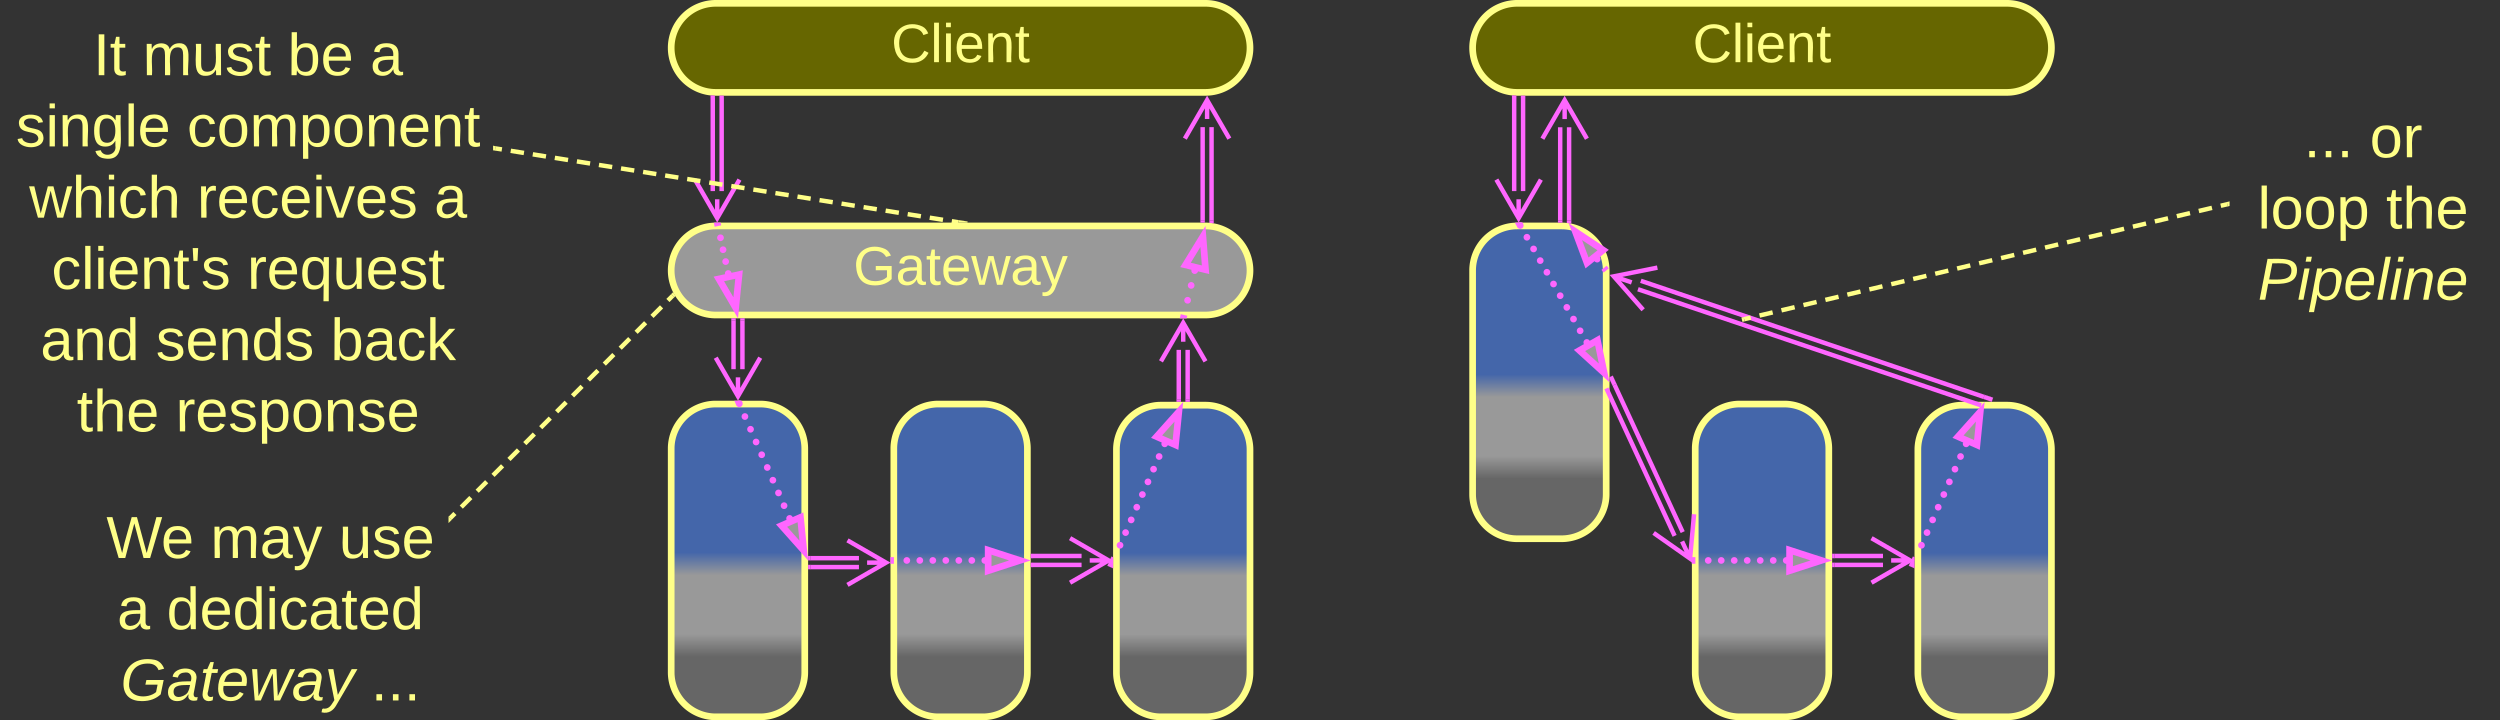 <svg xmlns="http://www.w3.org/2000/svg" xmlns:xlink="http://www.w3.org/1999/xlink" xmlns:lucid="lucid" width="1123" height="323.5"><rect width="100%" height="100%" fill="#333333" stroke="none"/><g transform="translate(-98.5 -498.5)" lucid:page-tab-id="0_0"><path d="M760 620a20 20 0 0 1 20-20h20a20 20 0 0 1 20 20v100.5a20 20 0 0 1-20 20h-20a20 20 0 0 1-20-20z" stroke="#ff8" stroke-width="3" fill="url(#a)"/><path d="M860 700a20 20 0 0 1 20-20h20a20 20 0 0 1 20 20v100.5a20 20 0 0 1-20 20h-20a20 20 0 0 1-20-20z" stroke="#ff8" stroke-width="3" fill="url(#b)"/><path d="M960 700.5a20 20 0 0 1 20-20h20a20 20 0 0 1 20 20v100a20 20 0 0 1-20 20h-20a20 20 0 0 1-20-20z" stroke="#ff8" stroke-width="3" fill="url(#c)"/><path d="M760 520a20 20 0 0 1 20-20h220a20 20 0 0 1 20 20 20 20 0 0 1-20 20H780a20 20 0 0 1-20-20z" stroke="#ff8" stroke-width="3" fill="#660"/><use xlink:href="#d" transform="matrix(1,0,0,1,765,505) translate(93.872 21.431)"/><path d="M782.67 542.5v41.84M778.67 542.5v41.84" stroke="#f6f" stroke-width="2" fill="none"/><path d="M783.64 542.53h-1.95v-1.03h1.94zM779.64 541.48v1.05h-1.95v-1.2z" stroke="#f6f" stroke-width=".05" fill="#f6f"/><path d="M790.67 579.18l-10 17.32-10-17.32m10 17.32V588M823.74 671.3l30.63 66.23M820.1 672.97l30.64 66.24" stroke="#f6f" stroke-width="2" fill="none"/><path d="M824.63 670.9l-1.77.83-1.36-2.95v-.86l1.44-.67z" stroke="#f6f" stroke-width=".05" fill="#f6f"/><path stroke="#f6f" stroke-width=".05" fill="#f6f"/><path d="M859.47 729.5l-1.8 19.9-16.36-11.5m16.36 11.5l-3.57-7.7" stroke="#f6f" stroke-width="2" fill="none"/><path d="M100 506a6 6 0 0 1 6-6h208a6 6 0 0 1 6 6v188a6 6 0 0 1-6 6H106a6 6 0 0 1-6-6z" stroke="#ff8" stroke-opacity="0" stroke-width="3" fill="#999" fill-opacity="0"/><use xlink:href="#e" transform="matrix(1,0,0,1,105,505) translate(35.407 27.271)"/><use xlink:href="#f" transform="matrix(1,0,0,1,105,505) translate(57.63 27.271)"/><use xlink:href="#g" transform="matrix(1,0,0,1,105,505) translate(122.741 27.271)"/><use xlink:href="#h" transform="matrix(1,0,0,1,105,505) translate(159.778 27.271)"/><use xlink:href="#i" transform="matrix(1,0,0,1,105,505) translate(0.667 59.271)"/><use xlink:href="#j" transform="matrix(1,0,0,1,105,505) translate(77.556 59.271)"/><use xlink:href="#k" transform="matrix(1,0,0,1,105,505) translate(6.63 91.271)"/><use xlink:href="#l" transform="matrix(1,0,0,1,105,505) translate(82.037 91.271)"/><use xlink:href="#h" transform="matrix(1,0,0,1,105,505) translate(188.556 91.271)"/><use xlink:href="#m" transform="matrix(1,0,0,1,105,505) translate(16.667 123.271)"/><use xlink:href="#n" transform="matrix(1,0,0,1,105,505) translate(104.519 123.271)"/><use xlink:href="#o" transform="matrix(1,0,0,1,105,505) translate(11.667 155.271)"/><use xlink:href="#p" transform="matrix(1,0,0,1,105,505) translate(63.519 155.271)"/><use xlink:href="#q" transform="matrix(1,0,0,1,105,505) translate(142.037 155.271)"/><use xlink:href="#r" transform="matrix(1,0,0,1,105,505) translate(28 187.271)"/><use xlink:href="#s" transform="matrix(1,0,0,1,105,505) translate(72.444 187.271)"/><path d="M400 520a20 20 0 0 1 20-20h220a20 20 0 0 1 20 20 20 20 0 0 1-20 20H420a20 20 0 0 1-20-20z" stroke="#ff8" stroke-width="3" fill="#660"/><use xlink:href="#d" transform="matrix(1,0,0,1,405,505) translate(93.872 21.431)"/><path d="M400 620a20 20 0 0 1 20-20h220a20 20 0 0 1 20 20 20 20 0 0 1-20 20H420a20 20 0 0 1-20-20z" stroke="#ff8" stroke-width="3" fill="#999"/><use xlink:href="#t" transform="matrix(1,0,0,1,405,605) translate(76.829 21.431)"/><path d="M422.67 542.5v41.84M418.67 542.5v41.84" stroke="#f6f" stroke-width="2" fill="none"/><path d="M423.64 542.53h-1.95v-1.03h1.94zM419.64 541.48v1.05h-1.95v-1.2z" stroke="#f6f" stroke-width=".05" fill="#f6f"/><path d="M430.67 579.18l-10 17.32-10-17.32m10 17.32V588M638.73 597.55V555.6M642.73 597.55V555.6" stroke="#f6f" stroke-width="2" fill="none"/><path d="M639.7 597.53v.97h-1.95v-.97zM643.7 597.53v1.3l-.34-.07-1.6-.13v-1.1z" stroke="#f6f" stroke-width=".05" fill="#f6f"/><path d="M630.73 560.77l10-17.32 10 17.32m-10-17.32v8.5" stroke="#f6f" stroke-width="2" fill="none"/><path d="M529 598.34l-2.96-.47m-3.96-.63l-5.95-.95m-3.96-.64l-5.94-.95m-3.96-.62l-5.95-.95m-3.96-.63l-5.94-.95m-3.97-.63l-5.94-.95m-3.95-.63l-5.94-.95m-3.96-.64l-5.94-.95m-3.96-.63l-5.95-.94m-3.97-.64l-5.94-.95m-3.97-.64l-5.95-.93m-3.96-.64l-5.94-.94m-3.97-.65l-5.93-.94m-3.96-.63l-5.94-.94m-3.96-.64l-5.94-.96m-3.97-.63l-5.95-.94m-3.96-.63l-5.95-.94m-3.97-.65l-5.94-.95m-3.96-.63l-5.95-.95m-3.96-.63l-5.94-.96m-3.96-.63l-5.95-.94m-3.96-.63l-2.97-.47" stroke="#ff8" stroke-width="2" fill="none"/><path d="M533.12 598l-.08.5h-4.08l.18-1.12zM321.17 564.2l-.3 1.92-.87-.13v-2z" stroke="#ff8" stroke-width=".05" fill="#ff8"/><path d="M1100 546a6 6 0 0 1 6-6h108a6 6 0 0 1 6 6v88a6 6 0 0 1-6 6h-108a6 6 0 0 1-6-6z" stroke="#ff8" stroke-opacity="0" stroke-width="3" fill="#999" fill-opacity="0"/><use xlink:href="#u" transform="matrix(1,0,0,1,1105,545) translate(28.37 24.146)"/><use xlink:href="#v" transform="matrix(1,0,0,1,1105,545) translate(58 24.146)"/><use xlink:href="#w" transform="matrix(1,0,0,1,1105,545) translate(7.63 56.146)"/><use xlink:href="#x" transform="matrix(1,0,0,1,1105,545) translate(65.333 56.146)"/><use xlink:href="#y" transform="matrix(1,0,0,1,1105,545) translate(7.704 88.146)"/><path d="M400 700a20 20 0 0 1 20-20h20a20 20 0 0 1 20 20v100.5a20 20 0 0 1-20 20h-20a20 20 0 0 1-20-20z" stroke="#ff8" stroke-width="3" fill="url(#z)"/><path d="M500 700a20 20 0 0 1 20-20h20a20 20 0 0 1 20 20v100.5a20 20 0 0 1-20 20h-20a20 20 0 0 1-20-20z" stroke="#ff8" stroke-width="3" fill="url(#A)"/><path d="M600 700.5a20 20 0 0 1 20-20h20a20 20 0 0 1 20 20v100a20 20 0 0 1-20 20h-20a20 20 0 0 1-20-20z" stroke="#ff8" stroke-width="3" fill="url(#B)"/><path d="M462.5 749.23h21.84M462.5 753.23h21.84" stroke="#f6f" stroke-width="2" fill="none"/><path d="M462.53 750.2h-1.03v-1.95h1.03zM462.53 754.2h-1.03v-1.95h1.03z" stroke="#f6f" stroke-width=".05" fill="#f6f"/><path d="M479.18 741.23l17.32 10-17.32 10m17.32-10H488M432 642.5v21.84M428 642.5v21.84" stroke="#f6f" stroke-width="2" fill="none"/><path d="M432.98 642.53h-1.96v-1.03h1.96zM428.98 642.53h-1.96v-1.03h1.96z" stroke="#f6f" stroke-width=".05" fill="#f6f"/><path d="M440 659.18l-10 17.32-10-17.32m10 17.32V668M562.5 748.25h21.84M562.5 752.25h21.84" stroke="#f6f" stroke-width="2" fill="none"/><path d="M562.53 749.23h-1.03v-1.96h1.03zM562.53 753.23h-1.03v-1.96h1.03z" stroke="#f6f" stroke-width=".05" fill="#f6f"/><path d="M579.18 740.25l17.32 10-17.32 10m17.32-10H588M628 678v-22.34M632 678v-22.34" stroke="#f6f" stroke-width="2" fill="none"/><path d="M628.98 677.97V679H627v-1.03zM632.98 677.97V679H631v-1.03z" stroke="#f6f" stroke-width=".05" fill="#f6f"/><path d="M620 660.82l10-17.32 10 17.32m-10-17.32v8.5M922.5 748.25h21.84M922.5 752.25h21.84" stroke="#f6f" stroke-width="2" fill="none"/><path d="M922.53 749.23h-1.03v-1.96h1.03zM922.53 753.23h-1.03v-1.96h1.03z" stroke="#f6f" stroke-width=".05" fill="#f6f"/><path d="M939.18 740.25l17.32 10-17.32 10m17.32-10H948M988.4 680.57l-154.13-52.14M989.7 676.8l-154.15-52.16" stroke="#f6f" stroke-width="2" fill="none"/><path stroke="#f6f" stroke-width=".05" fill="#f6f"/><path d="M993.8 677.14l-.63 1.85-3.8-1.3.6-1.85z" stroke="#f6f" stroke-width=".05" fill="#f6f"/><path d="M836.6 637.66l-13.2-15.02 19.6-3.92m-19.6 3.92l8.05 2.72M799.34 597.6v-41.94M803.34 597.6v-41.94" stroke="#f6f" stroke-width="2" fill="none"/><path d="M800.3 598.52l-.24-.02h-1.7v-.92h1.95zM804.3 599l-.94-.24-1-.08v-1.1h1.95z" stroke="#f6f" stroke-width=".05" fill="#f6f"/><path d="M791.34 560.82l10-17.32 10 17.32m-10-17.32v8.5" stroke="#f6f" stroke-width="2" fill="none"/><path d="M424.13 621.36a1.5 1.5 0 0 1 1.5-1.5 1.5 1.5 0 0 1 1.5 1.5 1.5 1.5 0 0 1-1.5 1.5 1.5 1.5 0 0 1-1.5-1.5v-.03m-1.16-5.3V616a1.5 1.5 0 0 1 1.5-1.5 1.5 1.5 0 0 1 1.5 1.5 1.5 1.5 0 0 1-1.5 1.5 1.5 1.5 0 0 1-1.5-1.5m-1.17-5.33a1.5 1.5 0 0 1 1.5-1.5 1.5 1.5 0 0 1 1.5 1.5 1.5 1.5 0 0 1-1.5 1.5 1.5 1.5 0 0 1-1.5-1.5v-.03m-1.16-5.3v-.03a1.5 1.5 0 0 1 1.5-1.5 1.5 1.5 0 0 1 1.5 1.5 1.5 1.5 0 0 1-1.5 1.5 1.5 1.5 0 0 1-1.5-1.5" fill="#f6f"/><path d="M428.97 636.76l-7.56-12.96 9.07-1.97z" stroke="#f6f" stroke-width="3" fill="#999"/><path d="M422.43 599.7l-2.88.62-.38-1.76.77-.06h2.24z" stroke="#f6f" stroke-width=".05" fill="#f6f"/><path d="M451.7 731.38a1.5 1.5 0 0 1 1.5-1.5 1.5 1.5 0 0 1 1.5 1.5 1.5 1.5 0 0 1-1.5 1.5 1.5 1.5 0 0 1-1.5-1.5v-.03m-2.5-5.7a1.5 1.5 0 0 1 1.5-1.5 1.5 1.5 0 0 1 1.5 1.5 1.5 1.5 0 0 1-1.5 1.5 1.5 1.5 0 0 1-1.5-1.5v-.02m-2.5-5.7a1.5 1.5 0 0 1 1.5-1.5 1.5 1.5 0 0 1 1.5 1.5 1.5 1.5 0 0 1-1.5 1.5 1.5 1.5 0 0 1-1.5-1.5v-.02m-2.52-5.68v-.02a1.5 1.5 0 0 1 1.5-1.5 1.5 1.5 0 0 1 1.5 1.5 1.5 1.5 0 0 1-1.5 1.5 1.5 1.5 0 0 1-1.5-1.5m-2.52-5.7v-.02a1.5 1.5 0 0 1 1.5-1.5 1.5 1.5 0 0 1 1.5 1.5 1.5 1.5 0 0 1-1.5 1.5 1.5 1.5 0 0 1-1.5-1.5m-2.5-5.7v-.02a1.5 1.5 0 0 1 1.5-1.5 1.5 1.5 0 0 1 1.5 1.5 1.5 1.5 0 0 1-1.5 1.5 1.5 1.5 0 0 1-1.5-1.5m-2.52-5.7v-.02a1.5 1.5 0 0 1 1.5-1.5 1.5 1.5 0 0 1 1.5 1.5 1.5 1.5 0 0 1-1.5 1.5 1.5 1.5 0 0 1-1.5-1.5v-.02m-2.5-5.7a1.5 1.5 0 0 1 1.5-1.5 1.5 1.5 0 0 1 1.5 1.5 1.5 1.5 0 0 1-1.5 1.5 1.5 1.5 0 0 1-1.5-1.5v-.02m-2.52-5.7a1.5 1.5 0 0 1 1.5-1.5 1.5 1.5 0 0 1 1.5 1.5 1.5 1.5 0 0 1-1.5 1.5 1.5 1.5 0 0 1-1.5-1.5v-.02m-2.52-5.7a1.5 1.5 0 0 1 1.5-1.5 1.5 1.5 0 0 1 1.5 1.5 1.5 1.5 0 0 1-1.5 1.5 1.5 1.5 0 0 1-1.5-1.5v-.02" fill="#f6f"/><path d="M459.55 745.8l-9.98-11.2 8.5-3.72z" stroke="#f6f" stroke-width="3" fill="#999"/><path d="M431.97 679.32l-2.7 1.18-.88-2h3.2z" stroke="#f6f" stroke-width=".05" fill="#f6f"/><path d="M539.38 750.26a1.5 1.5 0 0 1 1.5-1.5 1.5 1.5 0 0 1 1.5 1.5 1.5 1.5 0 0 1-1.5 1.5 1.5 1.5 0 0 1-1.5-1.5v-.02m-5.84.02a1.5 1.5 0 0 1 1.5-1.5 1.5 1.5 0 0 1 1.5 1.5 1.5 1.5 0 0 1-1.5 1.5 1.5 1.5 0 0 1-1.5-1.5v-.02m-5.84.02a1.5 1.5 0 0 1 1.5-1.5 1.5 1.5 0 0 1 1.5 1.5 1.5 1.5 0 0 1-1.5 1.5 1.5 1.5 0 0 1-1.5-1.5v-.02m-5.84.02a1.5 1.5 0 0 1 1.5-1.5 1.5 1.5 0 0 1 1.5 1.5 1.5 1.5 0 0 1-1.5 1.5 1.5 1.5 0 0 1-1.5-1.5v-.02m-5.84.02a1.5 1.5 0 0 1 1.5-1.5 1.5 1.5 0 0 1 1.5 1.5 1.5 1.5 0 0 1-1.5 1.5 1.5 1.5 0 0 1-1.5-1.5v-.02m-5.84.02a1.5 1.5 0 0 1 1.5-1.5 1.5 1.5 0 0 1 1.5 1.5 1.5 1.5 0 0 1-1.5 1.5 1.5 1.5 0 0 1-1.5-1.5v-.02m-5.84.02a1.5 1.5 0 0 1 1.5-1.5 1.5 1.5 0 0 1 1.5 1.5 1.5 1.5 0 0 1-1.5 1.5 1.5 1.5 0 0 1-1.5-1.5v-.02" fill="#f6f"/><path d="M556.65 750.25l-14.27 4.63v-9.26z" stroke="#f6f" stroke-width="3" fill="#999"/><path d="M500.04 751.73h-1.54v-2.96h1.54z" stroke="#f6f" stroke-width=".05" fill="#f6f"/><path d="M620.2 697.9v-.03a1.5 1.5 0 0 1 1.5-1.5 1.5 1.5 0 0 1 1.5 1.5 1.5 1.5 0 0 1-1.5 1.5 1.5 1.5 0 0 1-1.5-1.5m-2.52 5.7a1.5 1.5 0 0 1 1.5-1.5 1.5 1.5 0 0 1 1.5 1.5 1.5 1.5 0 0 1-1.5 1.5 1.5 1.5 0 0 1-1.5-1.5v-.02m-2.5 5.73v-.02a1.5 1.5 0 0 1 1.5-1.5 1.5 1.5 0 0 1 1.5 1.5 1.5 1.5 0 0 1-1.5 1.5 1.5 1.5 0 0 1-1.5-1.5m-2.52 5.7a1.5 1.5 0 0 1 1.5-1.5 1.5 1.5 0 0 1 1.5 1.5 1.5 1.5 0 0 1-1.5 1.5 1.5 1.5 0 0 1-1.5-1.5v-.02m-2.5 5.73v-.02a1.5 1.5 0 0 1 1.5-1.5 1.5 1.5 0 0 1 1.5 1.5 1.5 1.5 0 0 1-1.5 1.5 1.5 1.5 0 0 1-1.5-1.5m-2.52 5.7a1.5 1.5 0 0 1 1.5-1.5 1.5 1.5 0 0 1 1.5 1.5 1.5 1.5 0 0 1-1.5 1.5 1.5 1.5 0 0 1-1.5-1.5v-.02m-2.5 5.73v-.02a1.5 1.5 0 0 1 1.5-1.5 1.5 1.5 0 0 1 1.5 1.5 1.5 1.5 0 0 1-1.5 1.5 1.5 1.5 0 0 1-1.5-1.5m-2.52 5.7a1.5 1.5 0 0 1 1.5-1.5 1.5 1.5 0 0 1 1.5 1.5 1.5 1.5 0 0 1-1.5 1.5 1.5 1.5 0 0 1-1.5-1.5v-.02m-2.5 5.73v-.02a1.5 1.5 0 0 1 1.5-1.5 1.5 1.5 0 0 1 1.5 1.5 1.5 1.5 0 0 1-1.5 1.5 1.5 1.5 0 0 1-1.5-1.5" fill="#f6f"/><path d="M628.04 683.44l-1.5 14.93-8.5-3.74z" stroke="#f6f" stroke-width="3" fill="#999"/><path d="M598.5 748.82v4.96l-2.56-1.13 1.83-4.15z" stroke="#f6f" stroke-width=".05" fill="#f6f"/><path d="M633.67 620.06a1.5 1.5 0 0 1 1.5-1.5 1.5 1.5 0 0 1 1.5 1.5 1.5 1.5 0 0 1-1.5 1.5 1.5 1.5 0 0 1-1.5-1.5v-.03m-1.6 6.7v-.02a1.5 1.5 0 0 1 1.5-1.5 1.5 1.5 0 0 1 1.5 1.5 1.5 1.5 0 0 1-1.5 1.5 1.5 1.5 0 0 1-1.5-1.5m-1.6 6.7v-.02a1.5 1.5 0 0 1 1.5-1.5 1.5 1.5 0 0 1 1.5 1.5 1.5 1.5 0 0 1-1.5 1.5 1.5 1.5 0 0 1-1.5-1.5v-.02" fill="#f6f"/><path d="M638.86 604.72l1.17 14.95-9-2.17z" stroke="#f6f" stroke-width="3" fill="#999"/><path d="M631.8 640.35l-.28 1.15h-3.04l.45-1.84z" stroke="#f6f" stroke-width=".05" fill="#f6f"/><path d="M809.8 652.34a1.5 1.5 0 0 1 1.5-1.5 1.5 1.5 0 0 1 1.5 1.5 1.5 1.5 0 0 1-1.5 1.5 1.5 1.5 0 0 1-1.5-1.5v-.03m-3-5.2v-.02a1.5 1.5 0 0 1 1.5-1.5 1.5 1.5 0 0 1 1.5 1.5 1.5 1.5 0 0 1-1.5 1.5 1.5 1.5 0 0 1-1.5-1.5v-.02m-2.98-5.22v-.02a1.5 1.5 0 0 1 1.5-1.5 1.5 1.5 0 0 1 1.5 1.5 1.5 1.5 0 0 1-1.5 1.5 1.5 1.5 0 0 1-1.5-1.5m-3-5.23v-.03a1.5 1.5 0 0 1 1.5-1.5 1.5 1.5 0 0 1 1.5 1.5 1.5 1.5 0 0 1-1.5 1.5 1.5 1.5 0 0 1-1.5-1.5m-2.98-5.24a1.5 1.5 0 0 1 1.5-1.5 1.5 1.5 0 0 1 1.5 1.5 1.5 1.5 0 0 1-1.5 1.5 1.5 1.5 0 0 1-1.5-1.5v-.03m-3-5.22a1.5 1.5 0 0 1 1.5-1.5 1.5 1.5 0 0 1 1.5 1.5 1.5 1.5 0 0 1-1.5 1.5 1.5 1.5 0 0 1-1.5-1.5v-.03m-2.97-5.22v-.02a1.5 1.5 0 0 1 1.5-1.5 1.5 1.5 0 0 1 1.5 1.5 1.5 1.5 0 0 1-1.5 1.5 1.5 1.5 0 0 1-1.5-1.5m-3-5.22v-.02a1.5 1.5 0 0 1 1.5-1.5 1.5 1.5 0 0 1 1.5 1.5 1.5 1.5 0 0 1-1.5 1.5 1.5 1.5 0 0 1-1.5-1.5m-2.98-5.24a1.5 1.5 0 0 1 1.5-1.5 1.5 1.5 0 0 1 1.5 1.5 1.5 1.5 0 0 1-1.5 1.5 1.5 1.5 0 0 1-1.5-1.5v-.03m-3-5.23a1.5 1.5 0 0 1 1.5-1.5 1.5 1.5 0 0 1 1.5 1.5 1.5 1.5 0 0 1-1.5 1.5 1.5 1.5 0 0 1-1.5-1.5v-.03m-3-5.22v-.02a1.5 1.5 0 0 1 1.5-1.5 1.5 1.5 0 0 1 1.5 1.5 1.5 1.5 0 0 1-1.5 1.5 1.5 1.5 0 0 1-1.5-1.5" fill="#f6f"/><path d="M819.1 666.03l-11.1-10.1 8.07-4.6z" stroke="#f6f" stroke-width="3" fill="#999"/><path d="M782.7 599.1l-2.55 1.47-1.14-2 .94-.07h2.42z" stroke="#f6f" stroke-width=".05" fill="#f6f"/><path d="M899.38 750.26a1.5 1.5 0 0 1 1.5-1.5 1.5 1.5 0 0 1 1.5 1.5 1.5 1.5 0 0 1-1.5 1.5 1.5 1.5 0 0 1-1.5-1.5v-.02m-5.84.02a1.5 1.5 0 0 1 1.5-1.5 1.5 1.5 0 0 1 1.5 1.5 1.5 1.5 0 0 1-1.5 1.5 1.5 1.5 0 0 1-1.5-1.5v-.02m-5.84.02a1.5 1.5 0 0 1 1.5-1.5 1.5 1.5 0 0 1 1.5 1.5 1.5 1.5 0 0 1-1.5 1.5 1.5 1.5 0 0 1-1.5-1.5v-.02m-5.84.02a1.5 1.5 0 0 1 1.5-1.5 1.5 1.5 0 0 1 1.5 1.5 1.5 1.5 0 0 1-1.5 1.5 1.5 1.5 0 0 1-1.5-1.5v-.02m-5.84.02a1.5 1.5 0 0 1 1.5-1.5 1.5 1.5 0 0 1 1.5 1.5 1.5 1.5 0 0 1-1.5 1.5 1.5 1.5 0 0 1-1.5-1.5v-.02m-5.84.02a1.5 1.5 0 0 1 1.5-1.5 1.5 1.5 0 0 1 1.5 1.5 1.5 1.5 0 0 1-1.5 1.5 1.5 1.5 0 0 1-1.5-1.5v-.02m-5.84.02a1.5 1.5 0 0 1 1.5-1.5 1.5 1.5 0 0 1 1.5 1.5 1.5 1.5 0 0 1-1.5 1.5 1.5 1.5 0 0 1-1.5-1.5v-.02" fill="#f6f"/><path d="M916.65 750.25l-14.27 4.63v-9.26z" stroke="#f6f" stroke-width="3" fill="#999"/><path d="M860.04 751.73h-1.54v-2.96h1.54z" stroke="#f6f" stroke-width=".05" fill="#f6f"/><path d="M980.2 697.9v-.03a1.5 1.5 0 0 1 1.5-1.5 1.5 1.5 0 0 1 1.5 1.5 1.5 1.5 0 0 1-1.5 1.5 1.5 1.5 0 0 1-1.5-1.5m-2.52 5.7a1.5 1.5 0 0 1 1.5-1.5 1.5 1.5 0 0 1 1.5 1.5 1.5 1.5 0 0 1-1.5 1.5 1.5 1.5 0 0 1-1.5-1.5v-.02m-2.5 5.73v-.02a1.5 1.5 0 0 1 1.5-1.5 1.5 1.5 0 0 1 1.5 1.5 1.5 1.5 0 0 1-1.5 1.5 1.5 1.5 0 0 1-1.5-1.5m-2.52 5.7a1.5 1.5 0 0 1 1.5-1.5 1.5 1.5 0 0 1 1.5 1.5 1.5 1.5 0 0 1-1.5 1.5 1.5 1.5 0 0 1-1.5-1.5v-.02m-2.5 5.73v-.02a1.5 1.5 0 0 1 1.5-1.5 1.5 1.5 0 0 1 1.5 1.5 1.5 1.5 0 0 1-1.5 1.5 1.5 1.5 0 0 1-1.5-1.5m-2.52 5.7a1.5 1.5 0 0 1 1.5-1.5 1.5 1.5 0 0 1 1.5 1.5 1.5 1.5 0 0 1-1.5 1.5 1.5 1.5 0 0 1-1.5-1.5v-.02m-2.5 5.73v-.02a1.5 1.5 0 0 1 1.5-1.5 1.5 1.5 0 0 1 1.5 1.5 1.5 1.5 0 0 1-1.5 1.5 1.5 1.5 0 0 1-1.5-1.5m-2.52 5.7a1.5 1.5 0 0 1 1.5-1.5 1.5 1.5 0 0 1 1.5 1.5 1.5 1.5 0 0 1-1.5 1.5 1.5 1.5 0 0 1-1.5-1.5v-.02m-2.5 5.73v-.02a1.5 1.5 0 0 1 1.5-1.5 1.5 1.5 0 0 1 1.5 1.5 1.5 1.5 0 0 1-1.5 1.5 1.5 1.5 0 0 1-1.5-1.5" fill="#f6f"/><path d="M988.04 683.44l-1.5 14.93-8.5-3.74z" stroke="#f6f" stroke-width="3" fill="#999"/><path d="M958.5 748.82v4.96l-2.56-1.13 1.83-4.15z" stroke="#f6f" stroke-width=".05" fill="#f6f"/><path d="M814.45 614.9a1.5 1.5 0 0 1 1.5-1.5 1.5 1.5 0 0 1 1.5 1.5 1.5 1.5 0 0 1-1.5 1.5 1.5 1.5 0 0 1-1.5-1.5v-.02" fill="#f6f"/><path d="M806.14 602.54l12.5 8.3-7.26 5.76z" stroke="#f6f" stroke-width="3" fill="#999"/><path d="M819.04 618.8l.96 1.2" stroke="#f6f" stroke-width="3" fill="none"/><path d="M140 726a6 6 0 0 1 6-6h148a6 6 0 0 1 6 6v88a6 6 0 0 1-6 6H146a6 6 0 0 1-6-6z" stroke="#ff8" stroke-opacity="0" stroke-width="3" fill="#999" fill-opacity="0"/><g><use xlink:href="#C" transform="matrix(1,0,0,1,145,725) translate(1.259 24.146)"/><use xlink:href="#D" transform="matrix(1,0,0,1,145,725) translate(48.074 24.146)"/><use xlink:href="#E" transform="matrix(1,0,0,1,145,725) translate(105.778 24.146)"/><use xlink:href="#F" transform="matrix(1,0,0,1,145,725) translate(6.148 56.146)"/><use xlink:href="#G" transform="matrix(1,0,0,1,145,725) translate(28.37 56.146)"/><use xlink:href="#H" transform="matrix(1,0,0,1,145,725) translate(7.63 88.146)"/><use xlink:href="#I" transform="matrix(1,0,0,1,145,725) translate(120.148 88.146)"/></g><path d="M400.66 631.34l-2.14 2.14m-2.85 2.85l-4.3 4.3m-2.84 2.84l-4.3 4.3m-2.84 2.84l-4.3 4.3m-2.85 2.85l-4.3 4.3m-2.84 2.84l-4.28 4.28m-2.85 2.85l-4.3 4.3m-2.84 2.84l-4.3 4.3m-2.84 2.84l-4.3 4.3m-2.85 2.85l-4.3 4.3m-2.84 2.84l-4.28 4.28m-2.85 2.85l-4.3 4.3m-2.84 2.84l-4.28 4.28M310 722l-4.3 4.3m-2.85 2.85l-2.14 2.14" stroke="#ff8" stroke-width="2" fill="none"/><path d="M401.9 631.48l-.56.56-1.38-1.38.9-.88zM301.42 731.96l-1.42 1.42v-2.76l.04-.03z" stroke="#ff8" stroke-width=".05" fill="#ff8"/><path d="M1099.03 590.23l-2.96.7m-3.95.95l-5.92 1.4m-3.95.94l-5.92 1.4m-3.94.95l-5.94 1.4m-3.94.95l-5.92 1.4m-3.95.95l-5.92 1.4m-3.95.95l-5.92 1.4m-3.94.94l-5.92 1.4m-3.95.95l-5.92 1.42m-3.95.94l-5.92 1.4m-3.94.95l-5.93 1.42m-3.95.94l-5.92 1.4m-3.95.94l-5.92 1.4m-3.95.95l-5.9 1.4m-3.95.95l-5.93 1.4m-3.94.95l-5.92 1.4m-3.95.95l-5.9 1.4m-3.96.94l-5.92 1.4m-3.94.95l-5.92 1.4m-3.95.94l-5.9 1.4m-3.96.95l-5.92 1.4m-3.95.94l-5.9 1.4m-3.96.94l-2.95.7" stroke="#ff8" stroke-width="2" fill="none"/><path d="M1100 591l-.77.2-.45-1.9 1.22-.3z" stroke="#ff8" stroke-width=".05" fill="#ff8"/><path d="M881.97 641.88l-1 .24" stroke="#ff8" stroke-width="2" fill="none"/><defs><linearGradient gradientUnits="userSpaceOnUse" id="a" x1="760" y1="740.5" x2="760" y2="600"><stop offset="19.2%" stop-color="#666"/><stop offset="26.45%" stop-color="#999"/><stop offset="45.29%" stop-color="#999"/><stop offset="52.54%" stop-color="#46a"/></linearGradient><linearGradient gradientUnits="userSpaceOnUse" id="b" x1="860" y1="820.5" x2="860" y2="680"><stop offset="19.2%" stop-color="#666"/><stop offset="26.45%" stop-color="#999"/><stop offset="45.29%" stop-color="#999"/><stop offset="52.54%" stop-color="#46a"/></linearGradient><linearGradient gradientUnits="userSpaceOnUse" id="c" x1="960" y1="820.5" x2="960" y2="680.5"><stop offset="19.2%" stop-color="#666"/><stop offset="26.45%" stop-color="#999"/><stop offset="45.29%" stop-color="#999"/><stop offset="52.54%" stop-color="#46a"/></linearGradient><path d="M212-179c-10-28-35-45-73-45-59 0-87 40-87 99 0 60 29 101 89 101 43 0 62-24 78-52l27 14C228-24 195 4 139 4 59 4 22-46 18-125c-6-104 99-153 187-111 19 9 31 26 39 46" id="J" fill="#ff8"/><path d="M24 0v-261h32V0H24" id="K" fill="#ff8"/><path d="M24-231v-30h32v30H24zM24 0v-190h32V0H24" id="L" fill="#ff8"/><path d="M100-194c63 0 86 42 84 106H49c0 40 14 67 53 68 26 1 43-12 49-29l28 8c-11 28-37 45-77 45C44 4 14-33 15-96c1-61 26-98 85-98zm52 81c6-60-76-77-97-28-3 7-6 17-6 28h103" id="M" fill="#ff8"/><path d="M117-194c89-4 53 116 60 194h-32v-121c0-31-8-49-39-48C34-167 62-67 57 0H25l-1-190h30c1 10-1 24 2 32 11-22 29-35 61-36" id="N" fill="#ff8"/><path d="M59-47c-2 24 18 29 38 22v24C64 9 27 4 27-40v-127H5v-23h24l9-43h21v43h35v23H59v120" id="O" fill="#ff8"/><g id="d"><use transform="matrix(0.068,0,0,0.068,0,0)" xlink:href="#J"/><use transform="matrix(0.068,0,0,0.068,17.586,0)" xlink:href="#K"/><use transform="matrix(0.068,0,0,0.068,22.951,0)" xlink:href="#L"/><use transform="matrix(0.068,0,0,0.068,28.315,0)" xlink:href="#M"/><use transform="matrix(0.068,0,0,0.068,41.895,0)" xlink:href="#N"/><use transform="matrix(0.068,0,0,0.068,55.475,0)" xlink:href="#O"/></g><path d="M33 0v-248h34V0H33" id="P" fill="#ff8"/><g id="e"><use transform="matrix(0.074,0,0,0.074,0,0)" xlink:href="#P"/><use transform="matrix(0.074,0,0,0.074,7.407,0)" xlink:href="#O"/></g><path d="M210-169c-67 3-38 105-44 169h-31v-121c0-29-5-50-35-48C34-165 62-65 56 0H25l-1-190h30c1 10-1 24 2 32 10-44 99-50 107 0 11-21 27-35 58-36 85-2 47 119 55 194h-31v-121c0-29-5-49-35-48" id="Q" fill="#ff8"/><path d="M84 4C-5 8 30-112 23-190h32v120c0 31 7 50 39 49 72-2 45-101 50-169h31l1 190h-30c-1-10 1-25-2-33-11 22-28 36-60 37" id="R" fill="#ff8"/><path d="M135-143c-3-34-86-38-87 0 15 53 115 12 119 90S17 21 10-45l28-5c4 36 97 45 98 0-10-56-113-15-118-90-4-57 82-63 122-42 12 7 21 19 24 35" id="S" fill="#ff8"/><g id="f"><use transform="matrix(0.074,0,0,0.074,0,0)" xlink:href="#Q"/><use transform="matrix(0.074,0,0,0.074,22.148,0)" xlink:href="#R"/><use transform="matrix(0.074,0,0,0.074,36.963,0)" xlink:href="#S"/><use transform="matrix(0.074,0,0,0.074,50.296,0)" xlink:href="#O"/></g><path d="M115-194c53 0 69 39 70 98 0 66-23 100-70 100C84 3 66-7 56-30L54 0H23l1-261h32v101c10-23 28-34 59-34zm-8 174c40 0 45-34 45-75 0-40-5-75-45-74-42 0-51 32-51 76 0 43 10 73 51 73" id="T" fill="#ff8"/><g id="g"><use transform="matrix(0.074,0,0,0.074,0,0)" xlink:href="#T"/><use transform="matrix(0.074,0,0,0.074,14.815,0)" xlink:href="#M"/></g><path d="M141-36C126-15 110 5 73 4 37 3 15-17 15-53c-1-64 63-63 125-63 3-35-9-54-41-54-24 1-41 7-42 31l-33-3c5-37 33-52 76-52 45 0 72 20 72 64v82c-1 20 7 32 28 27v20c-31 9-61-2-59-35zM48-53c0 20 12 33 32 33 41-3 63-29 60-74-43 2-92-5-92 41" id="U" fill="#ff8"/><use transform="matrix(0.074,0,0,0.074,0,0)" xlink:href="#U" id="h"/><path d="M177-190C167-65 218 103 67 71c-23-6-38-20-44-43l32-5c15 47 100 32 89-28v-30C133-14 115 1 83 1 29 1 15-40 15-95c0-56 16-97 71-98 29-1 48 16 59 35 1-10 0-23 2-32h30zM94-22c36 0 50-32 50-73 0-42-14-75-50-75-39 0-46 34-46 75s6 73 46 73" id="V" fill="#ff8"/><g id="i"><use transform="matrix(0.074,0,0,0.074,0,0)" xlink:href="#S"/><use transform="matrix(0.074,0,0,0.074,13.333,0)" xlink:href="#L"/><use transform="matrix(0.074,0,0,0.074,19.185,0)" xlink:href="#N"/><use transform="matrix(0.074,0,0,0.074,34,0)" xlink:href="#V"/><use transform="matrix(0.074,0,0,0.074,48.815,0)" xlink:href="#K"/><use transform="matrix(0.074,0,0,0.074,54.667,0)" xlink:href="#M"/></g><path d="M96-169c-40 0-48 33-48 73s9 75 48 75c24 0 41-14 43-38l32 2c-6 37-31 61-74 61-59 0-76-41-82-99-10-93 101-131 147-64 4 7 5 14 7 22l-32 3c-4-21-16-35-41-35" id="W" fill="#ff8"/><path d="M100-194c62-1 85 37 85 99 1 63-27 99-86 99S16-35 15-95c0-66 28-99 85-99zM99-20c44 1 53-31 53-75 0-43-8-75-51-75s-53 32-53 75 10 74 51 75" id="X" fill="#ff8"/><path d="M115-194c55 1 70 41 70 98S169 2 115 4C84 4 66-9 55-30l1 105H24l-1-265h31l2 30c10-21 28-34 59-34zm-8 174c40 0 45-34 45-75s-6-73-45-74c-42 0-51 32-51 76 0 43 10 73 51 73" id="Y" fill="#ff8"/><g id="j"><use transform="matrix(0.074,0,0,0.074,0,0)" xlink:href="#W"/><use transform="matrix(0.074,0,0,0.074,13.333,0)" xlink:href="#X"/><use transform="matrix(0.074,0,0,0.074,28.148,0)" xlink:href="#Q"/><use transform="matrix(0.074,0,0,0.074,50.296,0)" xlink:href="#Y"/><use transform="matrix(0.074,0,0,0.074,65.111,0)" xlink:href="#X"/><use transform="matrix(0.074,0,0,0.074,79.926,0)" xlink:href="#N"/><use transform="matrix(0.074,0,0,0.074,94.741,0)" xlink:href="#M"/><use transform="matrix(0.074,0,0,0.074,109.556,0)" xlink:href="#N"/><use transform="matrix(0.074,0,0,0.074,124.37,0)" xlink:href="#O"/></g><path d="M206 0h-36l-40-164L89 0H53L-1-190h32L70-26l43-164h34l41 164 42-164h31" id="Z" fill="#ff8"/><path d="M106-169C34-169 62-67 57 0H25v-261h32l-1 103c12-21 28-36 61-36 89 0 53 116 60 194h-32v-121c2-32-8-49-39-48" id="aa" fill="#ff8"/><g id="k"><use transform="matrix(0.074,0,0,0.074,0,0)" xlink:href="#Z"/><use transform="matrix(0.074,0,0,0.074,19.185,0)" xlink:href="#aa"/><use transform="matrix(0.074,0,0,0.074,34,0)" xlink:href="#L"/><use transform="matrix(0.074,0,0,0.074,39.852,0)" xlink:href="#W"/><use transform="matrix(0.074,0,0,0.074,53.185,0)" xlink:href="#aa"/></g><path d="M114-163C36-179 61-72 57 0H25l-1-190h30c1 12-1 29 2 39 6-27 23-49 58-41v29" id="ab" fill="#ff8"/><path d="M108 0H70L1-190h34L89-25l56-165h34" id="ac" fill="#ff8"/><g id="l"><use transform="matrix(0.074,0,0,0.074,0,0)" xlink:href="#ab"/><use transform="matrix(0.074,0,0,0.074,8.815,0)" xlink:href="#M"/><use transform="matrix(0.074,0,0,0.074,23.63,0)" xlink:href="#W"/><use transform="matrix(0.074,0,0,0.074,36.963,0)" xlink:href="#M"/><use transform="matrix(0.074,0,0,0.074,51.778,0)" xlink:href="#L"/><use transform="matrix(0.074,0,0,0.074,57.63,0)" xlink:href="#ac"/><use transform="matrix(0.074,0,0,0.074,70.963,0)" xlink:href="#M"/><use transform="matrix(0.074,0,0,0.074,85.778,0)" xlink:href="#S"/></g><path d="M47-170H22l-4-78h33" id="ad" fill="#ff8"/><g id="m"><use transform="matrix(0.074,0,0,0.074,0,0)" xlink:href="#W"/><use transform="matrix(0.074,0,0,0.074,13.333,0)" xlink:href="#K"/><use transform="matrix(0.074,0,0,0.074,19.185,0)" xlink:href="#L"/><use transform="matrix(0.074,0,0,0.074,25.037,0)" xlink:href="#M"/><use transform="matrix(0.074,0,0,0.074,39.852,0)" xlink:href="#N"/><use transform="matrix(0.074,0,0,0.074,54.667,0)" xlink:href="#O"/><use transform="matrix(0.074,0,0,0.074,62.074,0)" xlink:href="#ad"/><use transform="matrix(0.074,0,0,0.074,67.111,0)" xlink:href="#S"/></g><path d="M145-31C134-9 116 4 85 4 32 4 16-35 15-94c0-59 17-99 70-100 32-1 48 14 60 33 0-11-1-24 2-32h30l-1 268h-32zM93-21c41 0 51-33 51-76s-8-73-50-73c-40 0-46 35-46 75s5 74 45 74" id="ae" fill="#ff8"/><g id="n"><use transform="matrix(0.074,0,0,0.074,0,0)" xlink:href="#ab"/><use transform="matrix(0.074,0,0,0.074,8.815,0)" xlink:href="#M"/><use transform="matrix(0.074,0,0,0.074,23.63,0)" xlink:href="#ae"/><use transform="matrix(0.074,0,0,0.074,38.444,0)" xlink:href="#R"/><use transform="matrix(0.074,0,0,0.074,53.259,0)" xlink:href="#M"/><use transform="matrix(0.074,0,0,0.074,68.074,0)" xlink:href="#S"/><use transform="matrix(0.074,0,0,0.074,81.407,0)" xlink:href="#O"/></g><path d="M85-194c31 0 48 13 60 33l-1-100h32l1 261h-30c-2-10 0-23-3-31C134-8 116 4 85 4 32 4 16-35 15-94c0-66 23-100 70-100zm9 24c-40 0-46 34-46 75 0 40 6 74 45 74 42 0 51-32 51-76 0-42-9-74-50-73" id="af" fill="#ff8"/><g id="o"><use transform="matrix(0.074,0,0,0.074,0,0)" xlink:href="#U"/><use transform="matrix(0.074,0,0,0.074,14.815,0)" xlink:href="#N"/><use transform="matrix(0.074,0,0,0.074,29.63,0)" xlink:href="#af"/></g><g id="p"><use transform="matrix(0.074,0,0,0.074,0,0)" xlink:href="#S"/><use transform="matrix(0.074,0,0,0.074,13.333,0)" xlink:href="#M"/><use transform="matrix(0.074,0,0,0.074,28.148,0)" xlink:href="#N"/><use transform="matrix(0.074,0,0,0.074,42.963,0)" xlink:href="#af"/><use transform="matrix(0.074,0,0,0.074,57.778,0)" xlink:href="#S"/></g><path d="M143 0L79-87 56-68V0H24v-261h32v163l83-92h37l-77 82L181 0h-38" id="ag" fill="#ff8"/><g id="q"><use transform="matrix(0.074,0,0,0.074,0,0)" xlink:href="#T"/><use transform="matrix(0.074,0,0,0.074,14.815,0)" xlink:href="#U"/><use transform="matrix(0.074,0,0,0.074,29.63,0)" xlink:href="#W"/><use transform="matrix(0.074,0,0,0.074,42.963,0)" xlink:href="#ag"/></g><g id="r"><use transform="matrix(0.074,0,0,0.074,0,0)" xlink:href="#O"/><use transform="matrix(0.074,0,0,0.074,7.407,0)" xlink:href="#aa"/><use transform="matrix(0.074,0,0,0.074,22.222,0)" xlink:href="#M"/></g><g id="s"><use transform="matrix(0.074,0,0,0.074,0,0)" xlink:href="#ab"/><use transform="matrix(0.074,0,0,0.074,8.815,0)" xlink:href="#M"/><use transform="matrix(0.074,0,0,0.074,23.63,0)" xlink:href="#S"/><use transform="matrix(0.074,0,0,0.074,36.963,0)" xlink:href="#Y"/><use transform="matrix(0.074,0,0,0.074,51.778,0)" xlink:href="#X"/><use transform="matrix(0.074,0,0,0.074,66.593,0)" xlink:href="#N"/><use transform="matrix(0.074,0,0,0.074,81.407,0)" xlink:href="#S"/><use transform="matrix(0.074,0,0,0.074,94.741,0)" xlink:href="#M"/></g><path d="M143 4C61 4 22-44 18-125c-5-107 100-154 193-111 17 8 29 25 37 43l-32 9c-13-25-37-40-76-40-61 0-88 39-88 99 0 61 29 100 91 101 35 0 62-11 79-27v-45h-74v-28h105v86C228-13 192 4 143 4" id="ah" fill="#ff8"/><path d="M179-190L93 31C79 59 56 82 12 73V49c39 6 53-20 64-50L1-190h34L92-34l54-156h33" id="ai" fill="#ff8"/><g id="t"><use transform="matrix(0.068,0,0,0.068,0,0)" xlink:href="#ah"/><use transform="matrix(0.068,0,0,0.068,19.012,0)" xlink:href="#U"/><use transform="matrix(0.068,0,0,0.068,32.593,0)" xlink:href="#O"/><use transform="matrix(0.068,0,0,0.068,39.383,0)" xlink:href="#M"/><use transform="matrix(0.068,0,0,0.068,52.963,0)" xlink:href="#Z"/><use transform="matrix(0.068,0,0,0.068,70.549,0)" xlink:href="#U"/><use transform="matrix(0.068,0,0,0.068,84.13,0)" xlink:href="#ai"/></g><path d="M33 0v-38h34V0H33" id="aj" fill="#ff8"/><g id="u"><use transform="matrix(0.074,0,0,0.074,0,0)" xlink:href="#aj"/><use transform="matrix(0.074,0,0,0.074,7.407,0)" xlink:href="#aj"/><use transform="matrix(0.074,0,0,0.074,14.815,0)" xlink:href="#aj"/></g><g id="v"><use transform="matrix(0.074,0,0,0.074,0,0)" xlink:href="#X"/><use transform="matrix(0.074,0,0,0.074,14.815,0)" xlink:href="#ab"/></g><g id="w"><use transform="matrix(0.074,0,0,0.074,0,0)" xlink:href="#K"/><use transform="matrix(0.074,0,0,0.074,5.852,0)" xlink:href="#X"/><use transform="matrix(0.074,0,0,0.074,20.667,0)" xlink:href="#X"/><use transform="matrix(0.074,0,0,0.074,35.481,0)" xlink:href="#Y"/></g><g id="x"><use transform="matrix(0.074,0,0,0.074,0,0)" xlink:href="#O"/><use transform="matrix(0.074,0,0,0.074,7.407,0)" xlink:href="#aa"/><use transform="matrix(0.074,0,0,0.074,22.222,0)" xlink:href="#M"/></g><path d="M238-179c0 84-86 86-175 82L45 0H11l48-248c82 0 179-12 179 69zm-34 1c0-53-64-42-116-43l-19 98c63 0 135 9 135-55" id="ak" fill="#ff8"/><path d="M50-231l6-30h32l-6 30H50zM6 0l37-190h31L37 0H6" id="al" fill="#ff8"/><path d="M67-162c32-53 139-36 121 50C175-51 163 2 97 4 68 4 52-11 42-31 38 6 28 39 22 75H-9l50-265h29c-1 10 0 20-3 28zm89 36c0-26-10-43-35-43-54 0-67 50-69 103-1 29 14 45 42 46 53 0 62-58 62-106" id="am" fill="#ff8"/><path d="M111-194c62-3 86 47 72 106H45c-7 38 6 69 45 68 27-1 43-14 53-32l24 11C152-15 129 4 87 4 38 3 12-23 12-71c0-70 32-119 99-123zm44 81c14-66-71-72-95-28-4 8-8 17-11 28h106" id="an" fill="#ff8"/><path d="M6 0l50-261h32L37 0H6" id="ao" fill="#ff8"/><path d="M67-158c22-48 132-52 116 29L158 0h-32l25-140c3-38-53-32-70-12C52-117 51-52 38 0H6l36-190h30" id="ap" fill="#ff8"/><g id="y"><use transform="matrix(0.074,0,0,0.074,0,0)" xlink:href="#ak"/><use transform="matrix(0.074,0,0,0.074,17.778,0)" xlink:href="#al"/><use transform="matrix(0.074,0,0,0.074,23.63,0)" xlink:href="#am"/><use transform="matrix(0.074,0,0,0.074,38.444,0)" xlink:href="#an"/><use transform="matrix(0.074,0,0,0.074,53.259,0)" xlink:href="#ao"/><use transform="matrix(0.074,0,0,0.074,59.111,0)" xlink:href="#al"/><use transform="matrix(0.074,0,0,0.074,64.963,0)" xlink:href="#ap"/><use transform="matrix(0.074,0,0,0.074,79.778,0)" xlink:href="#an"/></g><linearGradient gradientUnits="userSpaceOnUse" id="z" x1="400" y1="820.5" x2="400" y2="680"><stop offset="19.2%" stop-color="#666"/><stop offset="26.45%" stop-color="#999"/><stop offset="45.29%" stop-color="#999"/><stop offset="52.54%" stop-color="#46a"/></linearGradient><linearGradient gradientUnits="userSpaceOnUse" id="A" x1="500" y1="820.5" x2="500" y2="680"><stop offset="19.2%" stop-color="#666"/><stop offset="26.45%" stop-color="#999"/><stop offset="45.29%" stop-color="#999"/><stop offset="52.54%" stop-color="#46a"/></linearGradient><linearGradient gradientUnits="userSpaceOnUse" id="B" x1="600" y1="820.5" x2="600" y2="680.5"><stop offset="19.2%" stop-color="#666"/><stop offset="26.45%" stop-color="#999"/><stop offset="45.29%" stop-color="#999"/><stop offset="52.54%" stop-color="#46a"/></linearGradient><path d="M266 0h-40l-56-210L115 0H75L2-248h35L96-30l15-64 43-154h32l59 218 59-218h35" id="aq" fill="#ff8"/><g id="C"><use transform="matrix(0.074,0,0,0.074,0,0)" xlink:href="#aq"/><use transform="matrix(0.074,0,0,0.074,24.593,0)" xlink:href="#M"/></g><g id="D"><use transform="matrix(0.074,0,0,0.074,0,0)" xlink:href="#Q"/><use transform="matrix(0.074,0,0,0.074,22.148,0)" xlink:href="#U"/><use transform="matrix(0.074,0,0,0.074,36.963,0)" xlink:href="#ai"/></g><g id="E"><use transform="matrix(0.074,0,0,0.074,0,0)" xlink:href="#R"/><use transform="matrix(0.074,0,0,0.074,14.815,0)" xlink:href="#S"/><use transform="matrix(0.074,0,0,0.074,28.148,0)" xlink:href="#M"/></g><use transform="matrix(0.074,0,0,0.074,0,0)" xlink:href="#U" id="F"/><g id="G"><use transform="matrix(0.074,0,0,0.074,0,0)" xlink:href="#af"/><use transform="matrix(0.074,0,0,0.074,14.815,0)" xlink:href="#M"/><use transform="matrix(0.074,0,0,0.074,29.63,0)" xlink:href="#af"/><use transform="matrix(0.074,0,0,0.074,44.444,0)" xlink:href="#L"/><use transform="matrix(0.074,0,0,0.074,50.296,0)" xlink:href="#W"/><use transform="matrix(0.074,0,0,0.074,63.63,0)" xlink:href="#U"/><use transform="matrix(0.074,0,0,0.074,78.444,0)" xlink:href="#O"/><use transform="matrix(0.074,0,0,0.074,85.852,0)" xlink:href="#M"/><use transform="matrix(0.074,0,0,0.074,100.667,0)" xlink:href="#af"/></g><path d="M52-101C46-14 166-7 216-51l9-45h-74l6-28h105l-18 87C217-12 181 4 130 4 60 4 18-31 18-101c0-106 78-167 188-146 30 6 48 27 59 54l-34 9c-10-26-31-41-67-40-75 1-107 50-112 123" id="ar" fill="#ff8"/><path d="M165-48c-4 18 1 34 23 27l-3 20c-29 8-62 0-52-35h-2C116-14 99 4 63 4 30 4 8-16 8-49c0-68 71-67 138-67 10-26 0-56-31-54-26 1-42 9-47 31l-32-5c8-67 160-71 144 15-5 28-9 54-15 81zM42-50c3 52 80 24 89-6 7-12 7-24 11-38-47 1-103-4-100 44" id="as" fill="#ff8"/><path d="M51-54c-9 22 5 41 31 30L79-1C43 14 10-4 19-52l22-115H19l5-23h22l19-43h21l-9 43h35l-4 23H73" id="at" fill="#ff8"/><path d="M188 0h-37l-8-164L71 0H34L18-190h31l8 164 75-164h34l8 164 74-164h31" id="au" fill="#ff8"/><path d="M198-190L69 30C53 58 25 83-20 72c4-11-1-27 19-22 33-1 43-29 59-52L20-190h32L79-34l84-156h35" id="av" fill="#ff8"/><g id="H"><use transform="matrix(0.074,0,0,0.074,0,0)" xlink:href="#ar"/><use transform="matrix(0.074,0,0,0.074,20.741,0)" xlink:href="#as"/><use transform="matrix(0.074,0,0,0.074,35.556,0)" xlink:href="#at"/><use transform="matrix(0.074,0,0,0.074,42.963,0)" xlink:href="#an"/><use transform="matrix(0.074,0,0,0.074,57.778,0)" xlink:href="#au"/><use transform="matrix(0.074,0,0,0.074,76.963,0)" xlink:href="#as"/><use transform="matrix(0.074,0,0,0.074,91.778,0)" xlink:href="#av"/></g><g id="I"><use transform="matrix(0.074,0,0,0.074,0,0)" xlink:href="#aj"/><use transform="matrix(0.074,0,0,0.074,7.407,0)" xlink:href="#aj"/><use transform="matrix(0.074,0,0,0.074,14.815,0)" xlink:href="#aj"/></g></defs></g></svg>